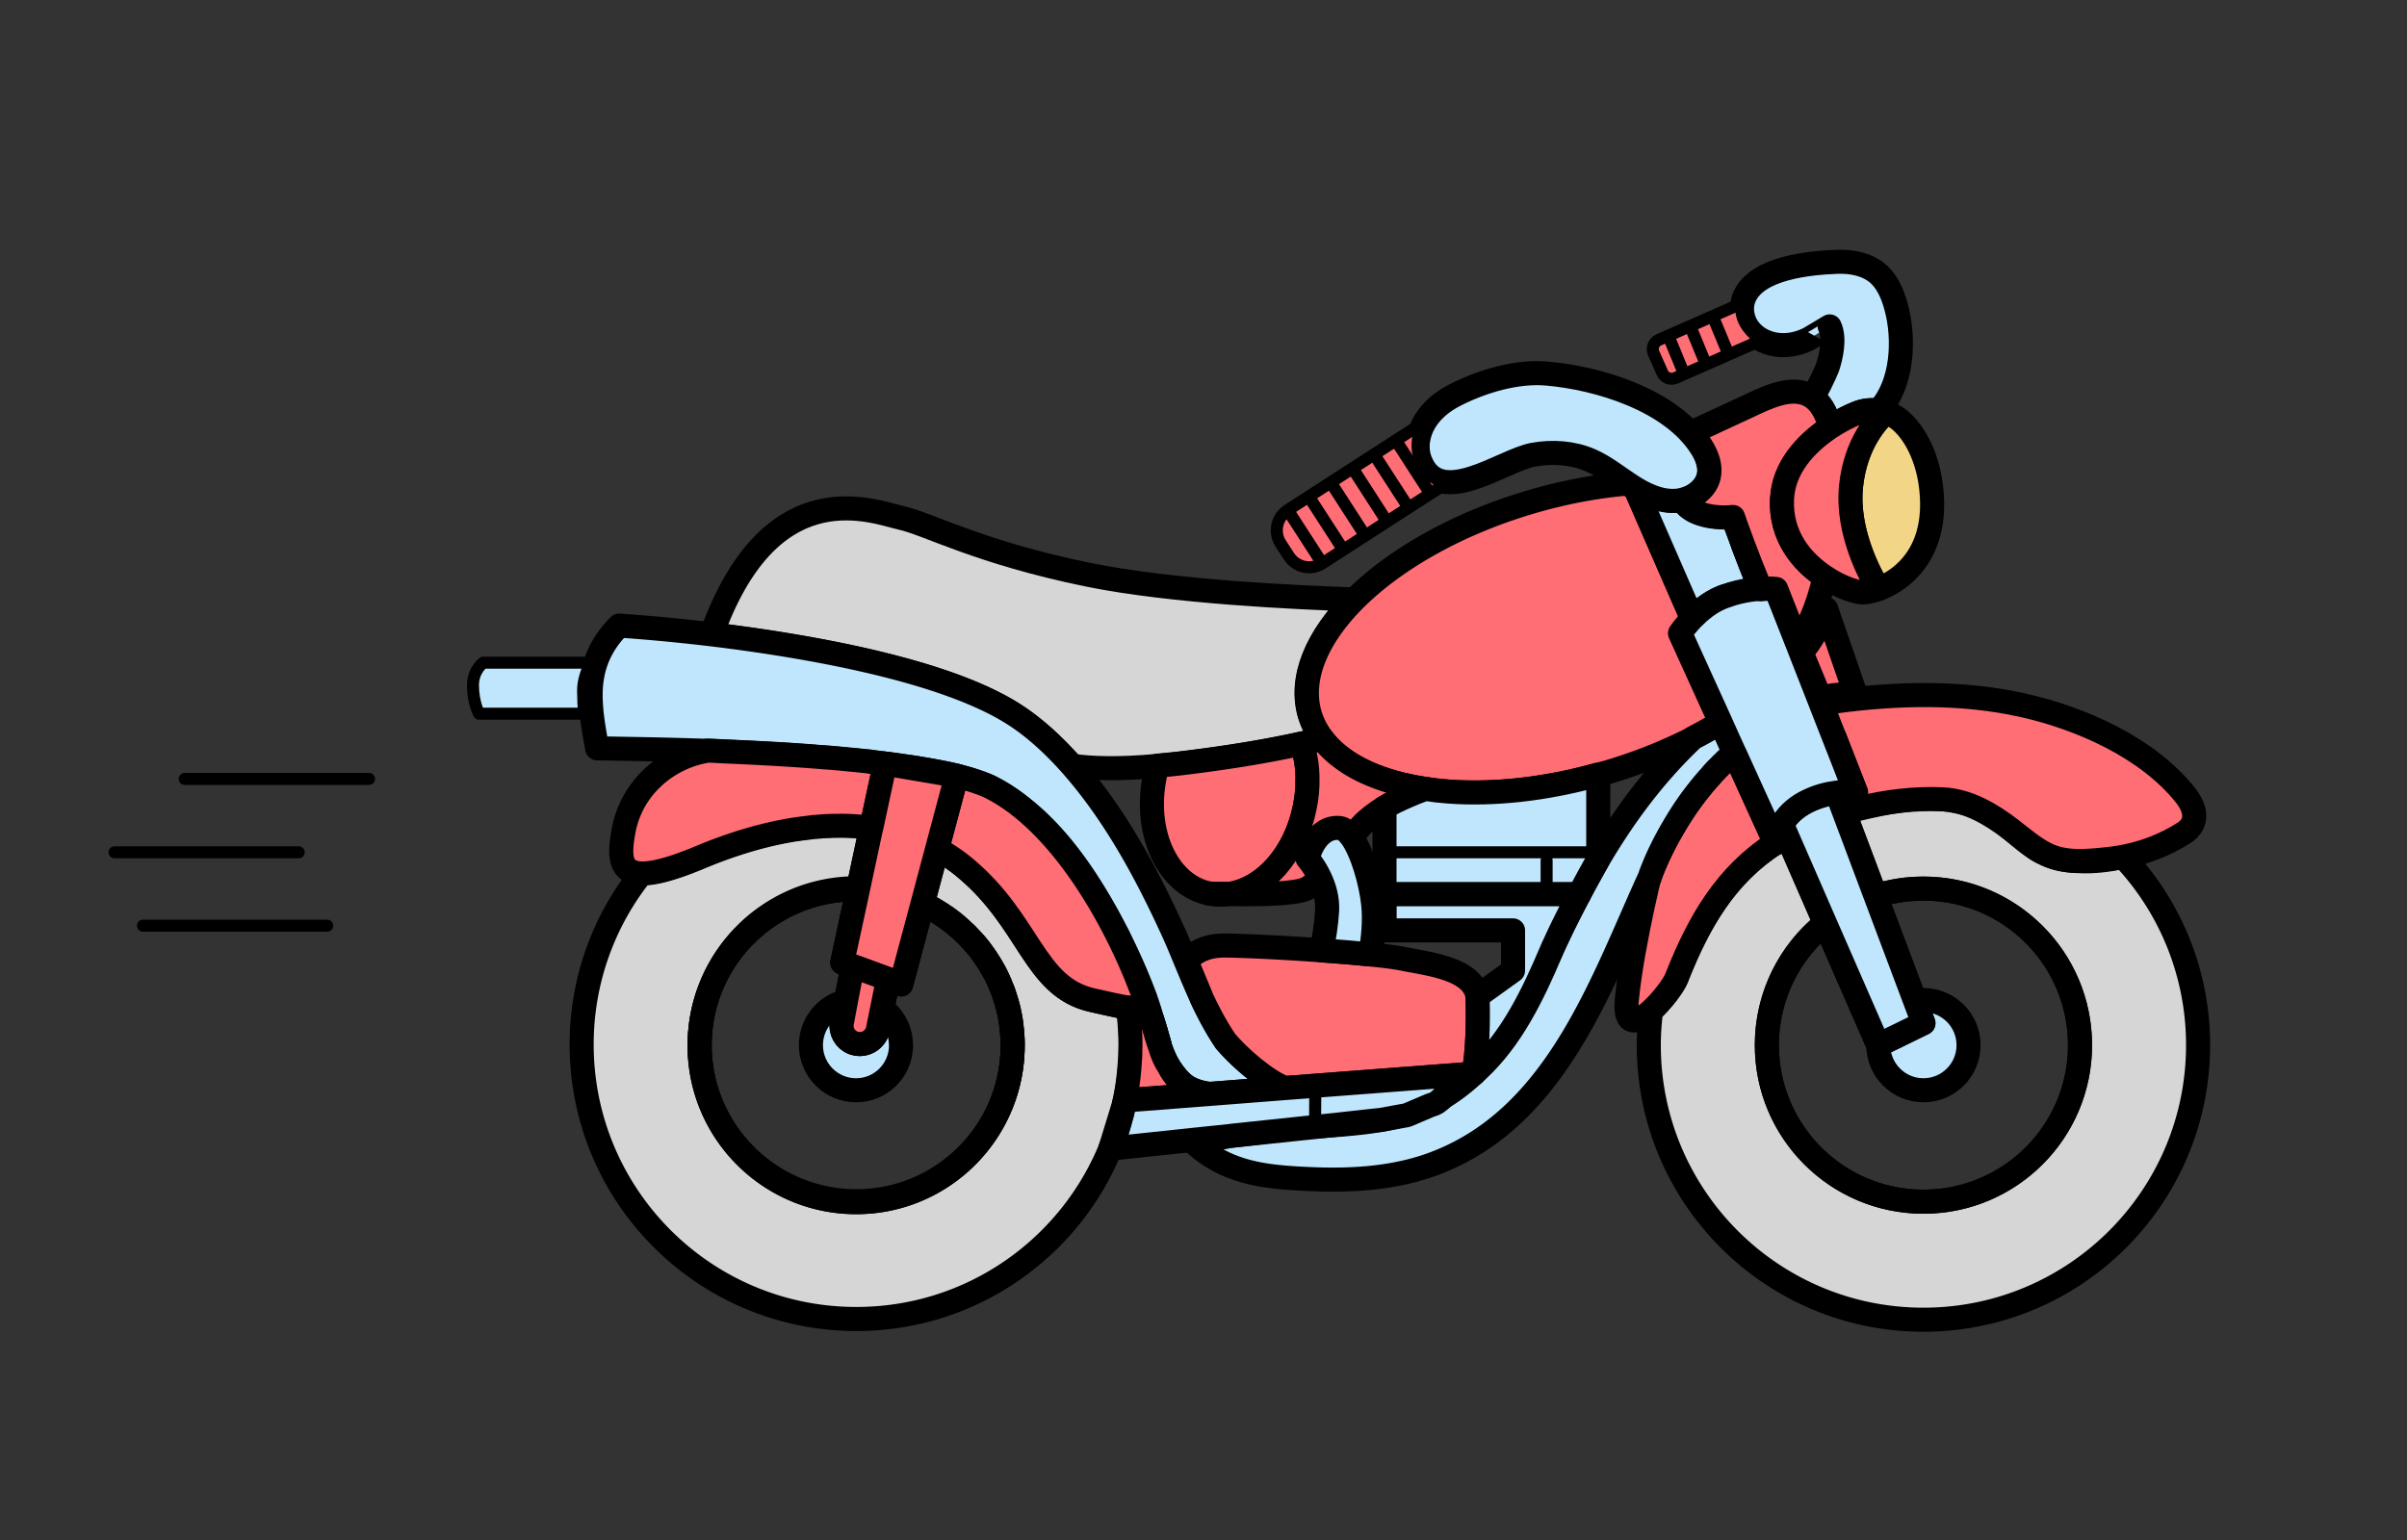 <svg xmlns="http://www.w3.org/2000/svg" id="Calque_1" data-name="Calque 1" viewBox="0 0 200 128"><rect x="0" y="0" width="200" height="128" fill="#333333" stroke="none"/><defs><style>.cls-1,.cls-3,.cls-4,.cls-5,.cls-6,.cls-8{stroke:#000;stroke-linecap:round;stroke-linejoin:round}.cls-1,.cls-5{fill:#ff6d75}.cls-6{fill:#bfe6fc}.cls-3,.cls-8{fill:none}.cls-4{fill:#d6d6d6}.cls-4,.cls-5,.cls-6,.cls-8{stroke-width:2px}</style></defs><path d="M15.35 64.74h15.31M9.52 70.84h15.3M11.88 76.94h15.31" class="cls-3"/><path d="M182.64 86.87c0 12.6-10.22 22.82-22.82 22.82S137 99.47 137 86.87c0-.97.07-1.92.19-2.86.23-.21.47-.45.69-.7.23-.25.44-.51.64-.76.09-.13.18-.26.27-.38.13-.19.25-.38.34-.53.09-.15.15-.27.19-.37.02-.05.04-.09.05-.15 1.81-4.53 4.03-8.4 8.17-11.06 0-.01.01-.02.02-.02.3-.19.61-.38.92-.56h.01c2.53 5.79 5.06 11.59 7.58 17.39l-4.42-10.12a12.974 12.974 0 0 0-4.84 10.12c0 7.18 5.83 13.01 13.01 13.01s13.01-5.83 13.01-13.01-5.82-13.01-13.01-13.01c-1.39 0-2.72.21-3.97.62-.87-2.32-1.74-4.64-2.62-6.96h.01c.08-.02.15-.04.22-.05h.02c.16-.05.32-.09.48-.13h.04c1.12-.28 2.27-.54 3.42-.72.03 0 .06 0 .09-.01 1.41-.22 2.84-.3 4.2-.15h.01c.2.02.39.05.58.09.13.02.26.04.38.07.98.19 1.9.53 2.78 1.07.71.44 1.36.99 2 1.54.03.02.06.05.09.07.47.4.94.79 1.45 1.14.3.22.62.39.96.54.01.01.03.01.04.02.8.34 1.68.52 2.58.57h.07c1.16.07 2.36-.06 3.45-.29l.32-.06a22.72 22.72 0 0 1 6.22 15.66Z" class="cls-4"/><path d="M172.83 86.87c0 7.18-5.82 13.01-13.01 13.01s-13.01-5.83-13.01-13.01c0-4.09 1.89-7.74 4.84-10.12l4.42 10.12 3.75-1.83-.7-1.86-3.27-8.7c1.25-.41 2.58-.62 3.97-.62 7.19 0 13.01 5.82 13.01 13.01Z" class="cls-8"/><path d="M163.57 86.87c0 2.07-1.68 3.75-3.75 3.75s-3.75-1.68-3.75-3.75l3.75-1.83-.7-1.86c.23-.05.46-.06.7-.06 2.07 0 3.75 1.68 3.75 3.75Z" class="cls-6"/><path d="m93.83 84.43-.09-.67c-.85-.15-1.87-.38-3.01-.64C85.88 82 85.6 76.6 80.16 72.1c-.33-.28-.78-.62-1.38-1.01-.14-.09-.28-.17-.44-.27-.15-.09-.29-.17-.46-.27l-1.21 4.54c.1.05.21.1.31.16.31.15.62.31.9.5.11.06.21.13.31.19.02 0 .05.03.06.05.09.06.18.11.27.17.16.1.3.21.44.32a7.609 7.609 0 0 1 .73.6c.15.13.29.27.44.4.15.13.28.27.4.4l.38.41c.26.28.5.58.71.88a12.405 12.405 0 0 1 .9 1.4c.12.2.23.41.33.63.09.18.17.37.25.55.04.07.06.16.09.23.06.14.11.27.17.4.06.19.13.39.19.59.06.18.11.36.16.54 0 .03.02.05.02.07.06.21.11.42.15.63.08.39.15.77.18 1.17.02.15.03.28.04.43.04.34.05.68.05 1.02 0 7.19-5.83 13.01-13 13.01s-13.01-5.83-13.01-13.01 5.83-13 13.01-13h.17l1.08-5.05c-.09-.02-.18-.03-.28-.04h-.04c-.1-.02-.2-.03-.3-.04-.65-.07-1.35-.11-2.1-.1-.26 0-.52 0-.8.02-.35 0-.72.04-1.09.07-.16 0-.33.03-.5.05-.22.03-.44.06-.66.08-.19.03-.38.06-.57.08-2.33.37-4.96 1.09-7.92 2.33-2.27.95-3.8 1.34-4.8 1.33a22.724 22.724 0 0 0-5.01 14.25c0 12.6 10.21 22.82 22.82 22.82 9.56 0 17.74-5.88 21.13-14.22.51-1.24.91-2.55 1.19-3.89.2-.9.33-1.83.41-2.78.06-.63.09-1.29.09-1.94 0-.83-.05-1.64-.13-2.44Z" class="cls-4"/><path d="M84.09 85.85c0-.15-.02-.28-.04-.43-.04-.4-.1-.78-.18-1.17-.05-.21-.09-.42-.15-.63 0-.03 0-.05-.02-.07-.05-.18-.1-.37-.16-.54-.06-.2-.13-.4-.19-.59-.06-.14-.1-.27-.17-.4-.03-.07-.06-.16-.09-.23-.07-.18-.16-.37-.25-.55-.1-.22-.21-.43-.33-.63-.15-.27-.3-.52-.47-.78-.14-.21-.28-.42-.43-.62-.21-.3-.45-.6-.71-.88-.12-.14-.25-.28-.38-.41-.13-.14-.26-.28-.4-.4-.15-.14-.29-.28-.44-.4-.14-.13-.28-.25-.43-.37-.1-.08-.2-.16-.3-.23-.14-.11-.29-.22-.44-.32-.09-.06-.17-.12-.27-.17-.02-.02-.05-.04-.06-.05-.1-.06-.2-.14-.31-.19-.28-.18-.59-.35-.9-.5-.1-.06-.21-.11-.31-.16l-1.78 6.69-1.08-.4-.49 2.44-.35 1.73a1.537 1.537 0 0 1-2.02 1.14c-.71-.26-1.12-.99-.97-1.73l.33-1.75.56-2.91-.86-.32 1.31-6.11h-.17c-7.19 0-13.01 5.82-13.01 13s5.83 13.01 13.01 13.01 13-5.83 13-13.01c0-.34 0-.68-.05-1.02Z" class="cls-8"/><path d="M84.09 85.85c0-.15-.02-.28-.04-.43-.04-.4-.1-.78-.18-1.17-.05-.21-.09-.42-.15-.63 0-.03 0-.05-.02-.07-.05-.18-.1-.37-.16-.54-.06-.2-.13-.4-.19-.59-.06-.14-.1-.27-.17-.4-.03-.07-.06-.16-.09-.23-.07-.18-.16-.37-.25-.55-.1-.22-.21-.43-.33-.63-.15-.27-.3-.52-.47-.78-.14-.21-.28-.42-.43-.62-.21-.3-.45-.6-.71-.88-.12-.14-.25-.28-.38-.41-.13-.14-.26-.28-.4-.4-.15-.14-.29-.28-.44-.4-.14-.13-.28-.25-.43-.37-.1-.08-.2-.16-.3-.23-.14-.11-.29-.22-.44-.32-.09-.06-.17-.12-.27-.17-.02-.02-.05-.04-.06-.05-.1-.06-.2-.14-.31-.19-.28-.18-.59-.35-.9-.5-.1-.06-.21-.11-.31-.16l-1.78 6.69-1.08-.4-.49 2.44-.35 1.73a1.537 1.537 0 0 1-2.02 1.14c-.71-.26-1.12-.99-.97-1.73l.33-1.75.56-2.91-.86-.32 1.31-6.11h-.17c-7.19 0-13.01 5.82-13.01 13s5.83 13.01 13.01 13.01 13-5.83 13-13.01c0-.34 0-.68-.05-1.02Z" class="cls-8"/><path d="M74.87 86.87c0 2.07-1.67 3.75-3.74 3.75s-3.75-1.68-3.75-3.75c0-1.77 1.23-3.27 2.9-3.66l-.33 1.75c-.15.74.27 1.47.97 1.73.18.06.35.09.51.09.71 0 1.36-.5 1.51-1.23l.35-1.73c.96.68 1.57 1.79 1.57 3.05Z" class="cls-6"/><path d="M108.82 59.4c.22.73.57 1.41 1.04 2.01-.51.13-1.08.27-1.69.4-2.5.55-5.79 1.14-10.03 1.65-.69.08-1.34.15-1.97.2-3.21.29-5.49.22-7.11-.02-1.54-1.74-3.18-3.24-4.93-4.34-5.89-3.69-17.29-5.63-24.95-6.56.08-.36.2-.73.36-1.11 4.98-12.45 13.08-9.09 15.33-8.59 2.26.5 6.46 2.87 15.55 4.73 6.93 1.42 17.5 1.9 22.11 2.05-3.13 3.13-4.61 6.56-3.71 9.59Z" class="cls-4"/><path d="m106.96 90.42-6.53.51c-.7-.09-1.36-.3-1.91-.66-.04-.03-.09-.07-.14-.11-.12-.1-.23-.21-.34-.32-.11-.11-.22-.23-.31-.34-.15-.19-.3-.38-.44-.58-.04-.04-.06-.09-.08-.13-.35-.58-.61-1.2-.83-1.83 0-.03-.02-.07-.03-.09-.18-.69-.38-1.4-.61-2.11-.01-.04-.03-.08-.04-.13-.17-.58-.34-1.15-.54-1.71a48.13 48.13 0 0 0-1.95-4.5c-.04-.09-.09-.18-.13-.27-.12-.26-.25-.52-.39-.77a51.787 51.787 0 0 0-1.12-2.06c-.21-.38-.44-.74-.66-1.11-1.59-2.61-3.53-5.15-5.93-7.04-.59-.48-1.19-.9-1.79-1.26-.26-.15-.52-.3-.79-.44-.23-.12-.48-.23-.76-.33-.08-.04-.18-.07-.27-.1-.2-.07-.41-.15-.63-.21-.13-.05-.27-.08-.4-.12-.27-.08-.56-.16-.85-.23-.67-.17-1.4-.31-2.18-.45-.19-.04-.39-.07-.58-.1-.5-.09-1.02-.17-1.55-.24-.43-.07-.88-.13-1.33-.19l-.31-.03c-.43-.06-.86-.11-1.3-.16-.28-.03-.55-.05-.83-.08-.28-.04-.56-.07-.84-.08-.56-.06-1.13-.11-1.7-.16-.28-.03-.57-.05-.85-.06-.58-.05-1.15-.1-1.73-.13-.58-.05-1.15-.09-1.72-.11-1.43-.09-2.84-.16-4.19-.21-.26-.02-.51-.03-.77-.04l-.81-.03c-3.06-.11-6.12-.16-9.18-.21-.3-1.65-.61-3.3-.53-4.97.11-2.07.91-3.78 2.36-5.23 0 0 3.21.19 7.74.73 7.66.93 19.06 2.87 24.95 6.57 1.74 1.09 3.39 2.6 4.92 4.33 3.56 4.05 6.18 8.9 8.41 13.78.68 1.48 1.43 3.49 2.36 5.5a.3.3 0 0 0 .04.1c.58 1.23 1.23 2.45 1.97 3.54 1.6 1.86 4.01 3.65 4.94 3.85.06 0 .11.02.18.02Z" class="cls-6"/><path d="M96.35 86.87c-.24-.69-.42-1.41-.62-2.1.23.71.43 1.42.62 2.1ZM98.38 90.16c-.23-.15-.44-.35-.62-.58a4.96 4.96 0 0 1-.47-.66c.14.2.28.4.44.58.09.12.2.23.31.34.11.11.22.22.34.32ZM142.99 60.06c-.73.44-1.49.87-2.28 1.28h0l-.02.02a41.692 41.692 0 0 1-7 2.79c-.3.09-.61.17-.91.25h-.03c-4.39 1.23-8.66 1.66-12.35 1.4h0c-.67-.05-1.31-.12-1.94-.22-2.68-.4-4.98-1.2-6.67-2.37-.76-.53-1.4-1.12-1.9-1.79-.47-.61-.82-1.29-1.04-2.01-.9-3.02.58-6.45 3.71-9.59 3.28-3.27 8.36-6.22 14.44-8.04 2.83-.85 5.62-1.37 8.24-1.59.21.13.42.26.63.38l.06.15 4.68 10.72c-.08.08-.16.17-.22.24-.5.54-.77.97-.77.97l3.38 7.44ZM151.6 50.94c-.08.28-.19.55-.34.83.09-.23.23-.57.34-.83ZM72.24 63.31c.44.05.87.1 1.31.16l-1.15 5.35h0c-.09-.02-.18-.03-.28-.04h-.04c-.1-.02-.2-.03-.3-.04-.65-.07-1.35-.11-2.1-.1-.26 0-.52 0-.8.02-.35 0-.72.04-1.09.07-.16 0-.33.03-.5.05-.22.03-.44.06-.66.08-.19.03-.38.06-.57.08-2.33.37-4.96 1.09-7.92 2.33-2.27.95-3.8 1.34-4.8 1.33-1.92-.04-1.89-1.58-1.52-3.58.65-3.5 3.56-6.08 6.99-6.63.27 0 .54.02.81.03.26.02.51.03.77.04 1.35.06 2.76.13 4.19.21.57.04 1.14.07 1.72.11.58.04 1.15.08 1.73.13.28.02.57.05.85.06.57.05 1.14.1 1.7.16.28.02.56.05.84.08.28.03.55.06.83.08Z" class="cls-5"/><path d="M77.31 64.03c.78.14 1.51.28 2.18.45l-5.95-1.01c.1 0 .21.02.31.04.45.06.89.12 1.32.18.53.07 1.06.15 1.55.24.19.04.39.06.58.1ZM95.47 83.95c-.48 0-1.07-.08-1.74-.19-.85-.15-1.87-.38-3.01-.64C85.87 82 85.59 76.6 80.15 72.1c-.33-.28-.78-.62-1.38-1.01-.14-.09-.28-.17-.44-.27-.15-.09-.29-.17-.46-.27l1.62-6.07c.29.07.58.15.85.23.13.04.27.07.39.12.22.06.43.14.63.21.09.03.18.06.27.1.28.1.53.21.76.33 5.62 2.86 10.5 10.91 13.07 18.48ZM147.53 70.06c-4.14 2.67-6.35 6.53-8.16 11.07-.02.06-.04.1-.06.15-.04.1-.1.22-.18.37-.09.16-.21.34-.34.53-.09.12-.18.25-.28.38-.2.25-.41.51-.63.76-.23.25-.47.49-.7.7-1.13 1.02-2.22 1.39-2.01-.89.24-2.56.88-5.75 1.33-7.83 0 0 0 0 0 0 .28-1.3.49-2.15.49-2.15s0-.02.02-.06v-.03c0-.03.02-.06.03-.09 0-.02 0-.03.02-.05.02-.06.05-.11.06-.17.02-.05.04-.1.06-.17l.18-.46c.24-.58.6-1.38 1.08-2.3.05-.07.08-.16.13-.24.05-.08.08-.17.14-.25.12-.22.25-.45.39-.68.11-.19.23-.39.35-.58.07-.12.15-.23.22-.35.14-.2.27-.41.41-.62.4-.59.85-1.19 1.34-1.78.08-.11.17-.22.27-.32.12-.15.25-.29.39-.44.14-.16.28-.31.42-.46.11-.13.23-.25.36-.38.12-.14.25-.25.37-.37.12-.13.25-.25.38-.36.16-.14.31-.28.48-.42h0l3.41 7.49h0ZM181.43 69.25c-.75.48-1.55.88-2.38 1.21-1.27.5-2.61.81-3.96.95-1.69.17-3.53.37-5.09-.42-1.06-.53-1.96-1.32-2.89-2.04-1.64-1.26-3.57-2.42-5.68-2.51-2.35-.11-4.7.18-6.98.74-.28.06-.95.4-1.2.26-.3-.16-.51-1.23-.63-1.54.16-.03.31-.04.47-.05s.3-.02.46-.02h.04c.2 0 .41 0 .62.03-.59-1.52-1.18-3.03-1.77-4.55l-.1-.25-.73-1.86c-.05-.45.15-.8.83-.89 5.18-.7 10.52-.84 15.66.31 4.81 1.08 10.32 3.51 13.47 7.45.85 1.07 1.19 2.33-.13 3.18Z" class="cls-5"/><path d="M144.11 62.56c-.17.14-.32.28-.48.42-.13.11-.26.23-.38.36-.12.12-.25.23-.37.37-.28.26-.54.54-.78.84a7.7 7.7 0 0 0-.39.44c-.09.1-.18.21-.27.32-.49.6-.94 1.19-1.34 1.78-.15.21-.28.42-.41.62-.07.12-.15.23-.22.35-.12.19-.24.39-.35.58-.14.23-.27.46-.39.68-.06.08-.09.17-.14.25-.05.08-.08.17-.13.24-.49.92-.85 1.72-1.08 2.3-.07.17-.14.33-.18.46-.03.06-.05.12-.06.17-.02.06-.05.12-.06.17 0 .02-.02.03-.02.05-.12.26-.24.51-.35.76-3.85 8.6-7.59 18.99-17.09 22.82-3.48 1.42-7.31 1.63-11.03 1.45-3.7-.17-6.85-.54-9.63-3.23.31.3 2.95-.31 3.36-.36 1.86-.19 3.7-.49 5.56-.65 3.78-.35 7.78-.28 11.22-2.09 1.38-.73 2.56-1.63 3.59-2.65 0 0 .02 0 .02-.02 2.87-2.83 4.6-6.62 6.35-10.33.17-.39.37-.8.57-1.21.18-.39.38-.78.58-1.19.04-.06.07-.14.11-.21.28-.58.57-1.15.88-1.72.26-.51.52-1 .81-1.49.14-.24.27-.48.4-.72 2.25-3.94 4.89-7.58 8.26-10.77 0 0 .02 0 .03-.02.79-.4 1.55-.84 2.28-1.28l.66 1.47.2.44.25.55v.04Z" class="cls-6"/><path d="m100.43 90.93-.92.07h-.04l-3.67.28-2.33.17-.04.12c.2-.9.33-1.83.41-2.78.06-.63.09-1.29.09-1.94 0-.83-.05-1.64-.13-2.44l-.09-.67c.67.11 1.26.18 1.74.19.03.08.06.16.08.24.05.15.1.29.15.44 0 .05.03.08.04.13.19.7.38 1.42.62 2.1 0 .03.02.06.03.09.18.67.46 1.29.83 1.83.02.05.05.09.08.13.14.23.29.45.47.66.18.23.39.43.62.58.05.05.09.08.14.11.55.36 1.2.57 1.91.66Z" class="cls-5"/><path d="M95.74 84.76c.23.71.43 1.42.62 2.1-.24-.69-.42-1.41-.62-2.1ZM98.38 90.16c-.23-.15-.44-.35-.62-.58a4.96 4.96 0 0 1-.47-.66c.14.2.28.4.44.58.09.12.2.23.31.34.11.11.22.22.34.32ZM154.14 57.62c-.32.05-1.41.12-1.91.18-.07.02-.14.03-.18.04-.03 0-.06 0-.09.02-.24.05-.47.12-.7.19l-1.57-3.8h0c.05-.05.08-.1.11-.14.33-.42.63-.84.88-1.27.09-.14.17-.28.25-.41.08-.15.16-.3.23-.44 0 0 .02-.05.06-.13 0-.03.03-.06.05-.1.09-.22.23-.56.34-.81.02-.04.03-.08.05-.12.04-.11.06-.18.08-.21l2.37 6.87.05.14ZM122.45 89.24l-15.49 1.18c-.07 0-.12-.01-.18-.02-.93-.2-3.34-1.99-4.94-3.85-.74-1.09-1.39-2.31-1.97-3.54a.3.3 0 0 1-.04-.1c-.33-.81-.76-1.84-1.25-3.01.58-.71 1.6-1.35 3.33-1.31 1.9.03 5.01.19 7.9.4 1.47.1 2.88.22 4.06.34 1.17.12 2.11.24 2.65.35 2.04.43 5.87.78 6.24 3.12.02.11.02.21.02.32.05 1.66 0 4.17-.33 6.12ZM108.64 64.73h0c0 .77-.06 1.57-.23 2.37-.78 3.92-3.43 6.83-6.31 7.21h-.03c-.93 0-1.58-.04-1.58-.04-3.44-.69-5.48-5.02-4.55-9.67.06-.33.15-.64.24-.96.63-.06 1.28-.12 1.97-.2 4.24-.51 7.53-1.09 10.03-1.65.29.9.46 1.88.47 2.92Z" class="cls-5"/><path d="M102.07 74.31c-.52.08-1.06.07-1.58-.04 0 0 .65.03 1.58.04ZM118.44 65.57c-.52.18-1.05.39-1.55.62-.64.28-1.27.58-1.84.92-.75.46-1.42.97-1.94 1.53-2.2 2.4-3.15 4.52-4.54 5.22-.96.48-4.4.5-6.47.45 2.89-.39 5.53-3.29 6.31-7.21.17-.8.24-1.6.23-2.36h0c0-1.05-.17-2.03-.47-2.93.61-.13 1.18-.27 1.69-.4.51.67 1.14 1.26 1.9 1.79 1.69 1.17 3.99 1.98 6.67 2.37Z" class="cls-5"/><path d="M132.8 64.4v7.03c-.51.91-1.05 1.9-1.58 2.9h-16.18v-7.22c.57-.34 1.2-.64 1.84-.92.51-.23 1.03-.43 1.55-.62.62.1 1.27.17 1.94.22h0c3.69.27 7.96-.17 12.35-1.39h.07Z" class="cls-6"/><path d="m131.22 74.33-.89 1.72c-.14.29-.28.57-.42.84-.2.41-.39.8-.56 1.18-.12.24-.23.48-.33.71-.06.15-.12.28-.18.42-1.46 3.44-3.25 7.18-6.07 9.75-.1.1-.21.2-.32.29.34-1.95.38-4.46.33-6.12 0-.11 0-.21-.02-.32l2.96-2.13v-3.34h-10.67v-3h16.17Z" class="cls-6"/><path d="M115.05 70.84h17.09M128.51 73.55v-2.03" class="cls-3"/><path d="M146.27 48.94h-.05 0-.08c-.65.1-1.9.32-2.72.58-.11.03-.22.07-.34.12-1.02.41-1.87 1.14-2.47 1.76l-4.68-10.72.1-.05c1.3.72 2.64 1.21 3.8.92.4 1.01 2.26 1.58 4.16 1.39.08.25.18.52.29.84.11.3.24.64.38 1.01h0c.06.17.12.31.17.48.06.16.12.32.18.49h0c.12.32.26.67.39 1.01h0c.28.7.56 1.42.85 2.12v.03ZM159.82 85.04l-3.75 1.83-4.42-10.12-3.17-7.27-.42-.96h0c.36-.63.97-1.32 1.98-1.86.92-.48 1.84-.7 2.58-.79h0l.61 1.63 2.62 6.98 3.27 8.7.7 1.86Z" class="cls-6"/><path d="m79.49 64.48-1.62 6.07-1.21 4.54-1.79 6.69-1.08-.4-2.94-1.08-.87-.33 1.32-6.11 1.08-5.04h.01l1.15-5.35 5.95 1.01z" class="cls-5"/><path d="m73.79 81.38-.49 2.44-.35 1.73a1.537 1.537 0 0 1-2.02 1.14c-.71-.26-1.12-.99-.97-1.73l.33-1.75.56-2.91 2.94 1.08Z" class="cls-5"/><path d="M122.45 89.24c-.41.37-.83.7-1.29 1-.19.13-.41.24-.6.38-.09.05-.17.11-.25.17-.17.14-.31.3-.46.45v.01c-.26.26-.54.5-1 .61l-1.95.83-2.24.41h-.11l-3.08.34-1.13.12-1.06.11-6.94.73-.11.02-3.26.34-6.7.71c.52-1.24.91-2.55 1.19-3.89l.04-.12 2.32-.17 3.67-.29h.03l.92-.07 6.53-.51 15.49-1.18Z" class="cls-6"/><path d="M93.45 91.58c-.28 1.34-.67 2.65-1.19 3.89l1.19-3.89Z" class="cls-5"/><path d="M154.2 65.85c-.06 0-.28-.03-.62-.03h-.04c-.14 0-.29 0-.46.02-.15 0-.3.02-.46.04h0c-.74.09-1.66.31-2.58.79-1.01.53-1.62 1.22-1.98 1.85h0c-.39.7-.48 1.3-.5 1.51h0s-.02.02-.04.03l-3.41-7.5-.02-.03-.25-.55-.2-.44-.66-1.47-3.38-7.44s.28-.42.77-.97c.06-.07.14-.16.22-.24.61-.62 1.45-1.35 2.47-1.76.12-.05.23-.09.34-.12.69-.27 1.36-.41 1.94-.5.28-.05.55-.07.78-.08h.12s0 0 0 0h.07c.76-.06 1.25 0 1.25 0l1.76 4.47.35.91h0l1.67 4.26.24.62.73 1.86.1.25c.6 1.52 1.19 3.03 1.77 4.55Z" class="cls-6"/><path d="M154.21 65.85h0c-.59-1.52-1.18-3.03-1.77-4.55l1.78 4.55ZM147.56 70.03h0v.07l-.02-.05h0s.03-.03.04-.03Z" class="cls-5"/><path d="m109.29 90.25-.02 3.42" class="cls-3"/><path d="M140.38 41.34c-.38.17-.79.27-1.2.29-1.32.06-2.58-.55-3.69-1.28-1.11-.72-2.15-1.58-3.36-2.1-1.47-.63-3.13-.74-4.7-.46-2.56.44-7.83 4.59-9.42.51-.42-1.07-.2-2.32.41-3.3.6-.98 1.55-1.71 2.58-2.22 2.22-1.11 5.04-1.95 7.53-1.73 4.32.37 10.3 2.21 12.79 6.06.43.66.77 1.44.69 2.22-.1.91-.78 1.64-1.63 2.02ZM156.49 33.64l-.36.5c-.61-.1-1.24-.04-1.83.2-.63.25-1.42.64-2.23 1.18-.35-1.32-.89-2.11-1.53-2.54.17.11 1.22-2.17 1.3-2.41.33-.95.64-2.49.19-3.44 0-.01-1.55.94-1.75 1.04-.72.36-1.54.56-2.34.51-.98-.05-1.95-.48-2.56-1.24-.62-.76-.83-1.85-.44-2.75 1.05-2.46 5.45-2.84 7.7-2.93 1.24-.05 2.55.21 3.47 1.04.63.58 1.02 1.38 1.29 2.2.86 2.6.81 6.34-.9 8.64Z" class="cls-6"/><path d="m120.26 40.12-10.39 6.71c-.94.6-2.18.33-2.78-.61l-.68-1.05c-.6-.94-.33-2.18.6-2.78l11.22-7.24.02.04c-.16.3-.28.62-.36.97-.2.86-.16 1.87.55 2.82.54.74 1.16 1.07 1.82 1.15ZM146.39 28.26l-7.16 3.15c-.42.19-.92 0-1.1-.42l-.73-1.64c-.18-.42 0-.91.43-1.1l6.92-3.05c-.14.57-.06 1.24.46 1.97.37.5.76.85 1.18 1.09Z" class="cls-1"/><path d="M146.26 48.94h0v-.03c-.56-1.42-1.13-2.88-1.59-4.09.45 1.21 1.02 2.69 1.58 4.12h-.02.11-.07Z" class="cls-5"/><path d="M148.07 41.47c-.15 3.15 1.71 5.27 3.54 6.48-.64 2.81-1.52 4.49-2.27 5.47l-1.76-4.47s-.49-.06-1.25 0h-.06v-.03c-.29-.71-.58-1.42-.85-2.11h0c-.13-.35-.27-.7-.39-1.02-.06-.17-.13-.33-.19-.49-.06-.17-.12-.31-.17-.47h0c-.14-.38-.27-.72-.38-1.02-.11-.31-.21-.59-.29-.84-1.9.19-3.76-.38-4.16-1.39.2-.05.39-.12.57-.21 1.69-.86 1.89-2.15 1.4-3.41-.28-.7-.76-1.38-1.33-1.98.11-.06 1.94-.89 4.64-2.15 1.54-.72 3.81-1.93 5.44-.85.63.42 1.18 1.21 1.53 2.54-.05.03-.1.06-.16.11-1.86 1.27-3.73 3.25-3.84 5.85Z" class="cls-5"/><path d="M160.54 41.79c.06 4.37-2.48 6.37-4.29 7.1a.64.64 0 0 1-.16.06c-.59-.95-2.67-4.67-2.29-8.49.36-3.65 2.24-5.61 2.9-6.19.07.02.15.05.22.08.26.11.51.25.75.42 1.4 1.03 2.82 3.54 2.87 7.02Z" style="fill:#f3d587;stroke-width:2px;stroke-linecap:round;stroke-linejoin:round;stroke:#000"/><path d="M153.8 40.46c-.38 3.82 1.7 7.54 2.29 8.49h-.01c-.54.21-1 .29-1.29.29-.55 0-1.86-.41-3.18-1.3-1.83-1.21-3.69-3.32-3.54-6.47.11-2.6 1.98-4.58 3.84-5.85.05-.05.11-.08.16-.11.8-.53 1.6-.93 2.23-1.18.59-.24 1.22-.3 1.83-.2.19.03.38.07.57.14-.66.58-2.54 2.54-2.9 6.19Z" class="cls-5"/><path d="M156.09 48.95s.1-.03.16-.06v.3s-.07-.08-.16-.24ZM156.93 34.08v.27c-.08-.03-.16-.06-.23-.08.15-.13.23-.19.23-.19ZM107.14 42.61l2.56 3.96M108.99 41.64l2.56 3.96M110.68 40.26l2.56 3.97M112.45 39.02l2.56 3.97M114.24 37.87l2.56 3.96M116.09 36.77l2.56 3.96M138.62 27.9l1.2 2.91M142.38 26.45l1.21 2.91M140.49 27.23l1.2 2.91" class="cls-1"/><path d="M49.07 55.12c-.36.71-.62 1.5-.62 2.28 0 .59.03 1.25.08 1.92h-8.72s-.51-.87-.51-2.38c0-1.23.85-1.86.85-1.86h8.93v.04Z" style="fill:#bfe6fc;stroke-linecap:round;stroke-linejoin:round;stroke:#000"/><path d="M113.87 79.33c-1.18-.12-2.59-.24-4.06-.34.2-1 .4-2.21.46-3.28.06-1.03-.24-1.99-.6-2.75-.46-.98-1.03-1.62-1.03-1.62s.64-2.7 2.66-2.52c.34.03.68.31 1 .75.88 1.23 1.6 3.72 1.8 5.57.15 1.43-.02 2.96-.23 4.19Z" class="cls-6"/><path d="M-513.6-3916.59h2244.45v5948.74H-513.6z" style="stroke:#fff;stroke-width:8px;fill:none;stroke-linecap:round;stroke-linejoin:round"/></svg>